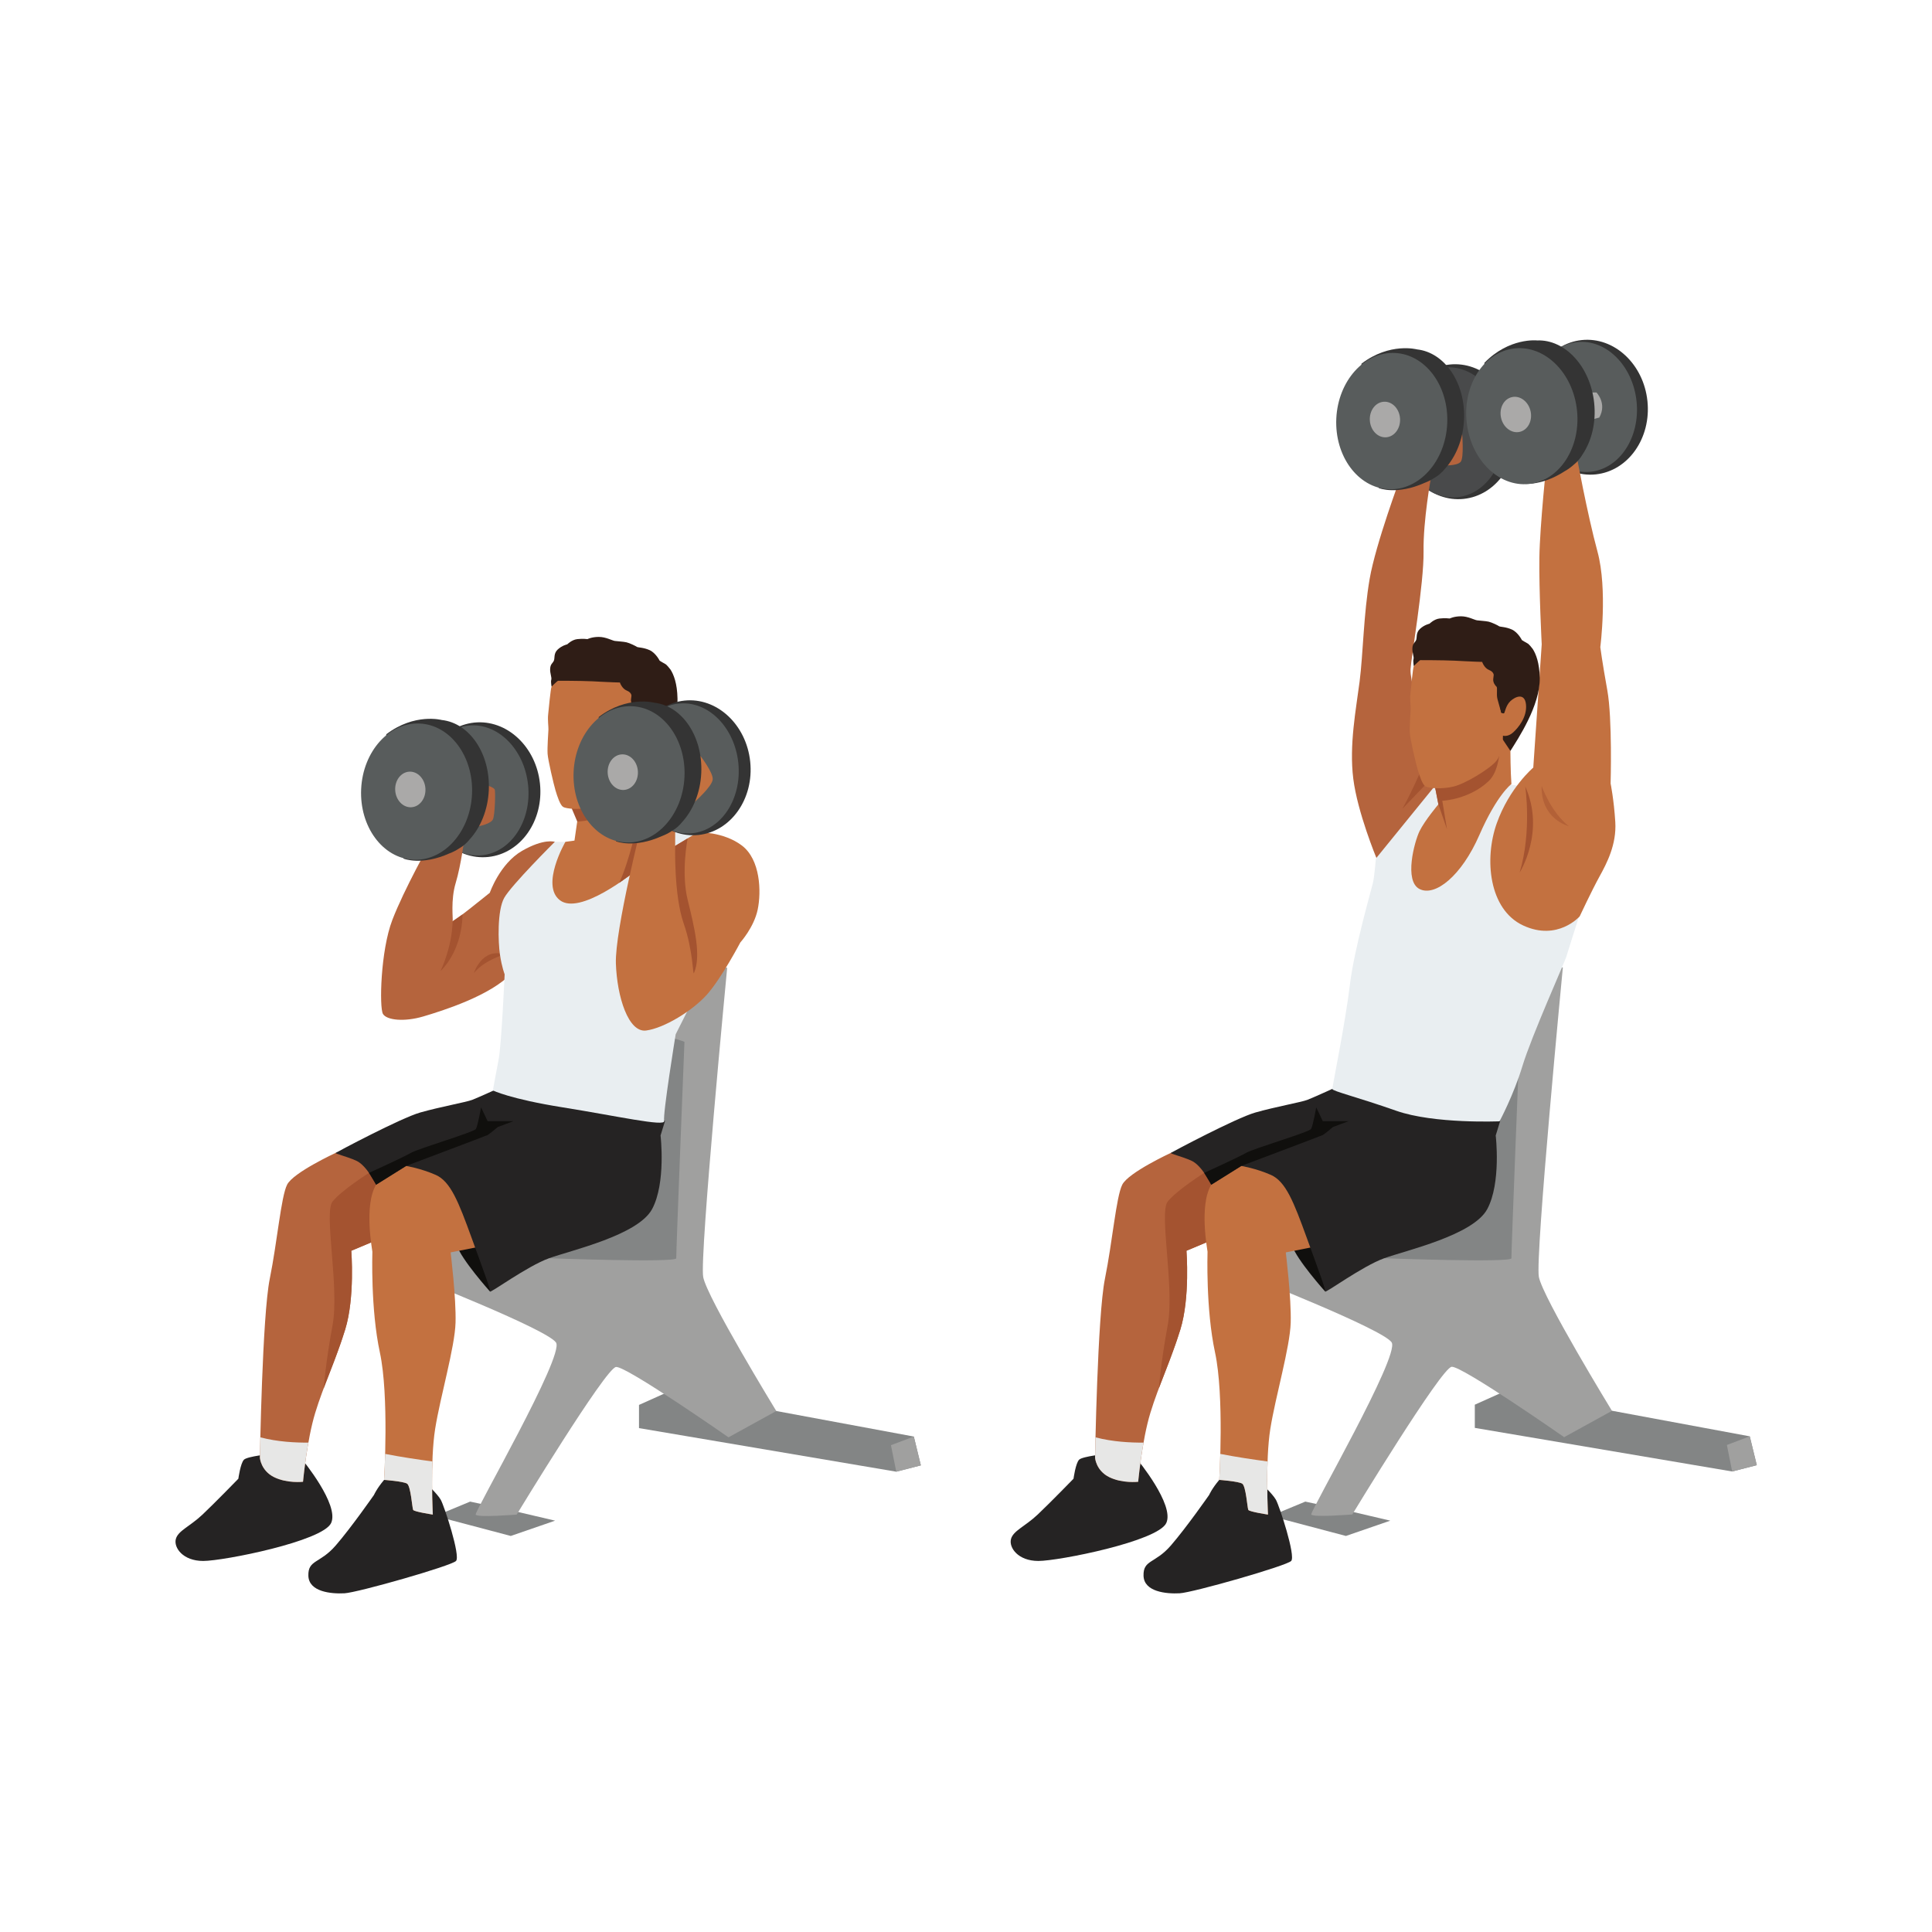 <?xml version="1.0" encoding="UTF-8" standalone="no"?>
<svg
   xmlns:dc="http://purl.org/dc/elements/1.1/"
   xmlns:cc="http://creativecommons.org/ns#"
   xmlns:rdf="http://www.w3.org/1999/02/22-rdf-syntax-ns#"
   xmlns:svg="http://www.w3.org/2000/svg"
   xmlns="http://www.w3.org/2000/svg"
   viewBox="0 0 2666.667 2666.667"
   height="2666.667"
   width="2666.667"
   xml:space="preserve"
   id="svg2"
   version="1.1"><defs
     id="defs6" /><g
     transform="matrix(1.333,0,0,-1.333,0,2666.667)"
     id="g10"><g
       transform="scale(0.1)"
       id="g12"><g
         transform="scale(1.227)"
         id="g14"><path
           id="path16"
           style="fill:none;fill-opacity:1;fill-rule:nonzero;stroke:none"
           d="M 16300,0 H 0 V 16300 H 16300 V 0" /></g><path
         id="path18"
         style="fill:#838585;fill-opacity:1;fill-rule:nonzero;stroke:none"
         d="m 5366.17,4348.7 381.84,-89.4 -459.32,-158.5 -780.67,206.4 360.16,149.4 497.99,-107.9" /><path
         id="path20"
         style="fill:#838585;fill-opacity:1;fill-rule:nonzero;stroke:none"
         d="m 8038.16,5394.6 1424.06,-264.4 72.78,-298.4 -254.73,-65.5 -2663.75,451.2 v 240.2 l 470.65,211.1 950.99,-274.2" /><path
         id="path22"
         style="fill:#a0a09f;fill-opacity:1;fill-rule:nonzero;stroke:none"
         d="m 7529.73,9984.9 c 0,0 -287.3,-2989.1 -248.48,-3202.6 38.81,-213.5 756.91,-1387.7 756.91,-1387.7 l -494.91,-272.5 c 0,0 -1057.73,738.3 -1164.48,728.6 -106.74,-9.7 -1028.62,-1528.4 -1028.62,-1528.4 0,0 -412.65,-33.9 -424.66,0 -12.02,34 919.56,1644.9 832.22,1780.7 -87.33,135.9 -1472.16,679.3 -1472.16,679.3 0,0 -353.54,378.5 123.31,892.8 476.85,514.3 2508.48,2086.3 2593.4,2134.9 84.91,48.5 428.53,174.9 428.53,174.9 h 98.94" /><path
         id="path24"
         style="fill:#838585;fill-opacity:1;fill-rule:nonzero;stroke:none"
         d="m 5684.94,6976.4 c 0,0 1319.74,-48.5 1317.32,0 -2.43,48.5 84.91,2241.6 84.91,2241.6 0,0 -459.5,174.7 -603.36,0 -143.85,-174.7 -798.87,-2241.6 -798.87,-2241.6" /><path
         id="path26"
         style="fill:#100f0d;fill-opacity:1;fill-rule:nonzero;stroke:none"
         d="m 5073.58,6631.9 c 0,0 -295.97,329.9 -344.49,480.3 -48.52,150.4 164.97,189.3 218.34,169.9 53.37,-19.5 164.97,4.8 179.52,-145.6 14.56,-150.4 -53.37,-504.6 -53.37,-504.6" /><path
         id="path28"
         style="fill:#343434;fill-opacity:1;fill-rule:nonzero;stroke:none"
         d="m 4375.28,11763.5 c 40.22,-384.2 345,-667.2 680.75,-632 335.75,35.1 575.33,375.1 535.11,759.3 -40.21,384.2 -345,667.2 -680.74,632.1 -335.76,-35.2 -575.34,-375.1 -535.12,-759.4" /><path
         id="path30"
         style="fill:#585c5c;fill-opacity:1;fill-rule:nonzero;stroke:none"
         d="m 4375.28,11763.5 c 38.81,-370.7 314.89,-645.7 616.64,-614.1 301.76,31.6 514.92,357.8 476.12,728.5 -38.81,370.7 -314.89,645.7 -616.64,614.1 -301.76,-31.6 -514.93,-357.7 -476.12,-728.5" /><path
         id="path32"
         style="fill:#b5643d;fill-opacity:1;fill-rule:nonzero;stroke:none"
         d="m 5744.56,11288.2 c 0,0 -109.98,38.8 -339.64,-93.8 -229.66,-132.6 -333.17,-433.5 -333.17,-433.5 0,0 -391.4,-317 -384.93,-294.3 6.47,22.6 -22.64,216.7 32.35,397.8 54.99,181.2 93.8,485.3 93.8,485.3 l -359.04,-74.4 c 0,0 -268.48,-475.5 -391.4,-795.8 -122.92,-320.2 -135.86,-908.9 -97.04,-973.6 38.82,-64.7 219.96,-84.1 417.27,-25.9 197.32,58.2 701.93,216.6 915.41,449.5 213.5,233 588.71,1025.5 591.95,1057.9 3.23,32.3 -145.56,300.8 -145.56,300.8" /><path
         id="path34"
         style="fill:#252323;fill-opacity:1;fill-rule:nonzero;stroke:none"
         d="m 3050.3,4950.5 80.06,-59.8 c 0,0 385.73,-466.5 298.39,-655.7 -87.33,-189.2 -1113.53,-393 -1324.59,-393 -211.06,0 -305.68,138.3 -283.85,225.6 21.84,87.3 145.56,131 276.57,254.7 131,123.8 371.18,371.2 371.18,371.2 0,0 21.83,161.5 58.22,197.2 36.39,35.7 283.84,59.8 283.84,59.8 h 240.18" /><path
         id="path36"
         style="fill:#252323;fill-opacity:1;fill-rule:nonzero;stroke:none"
         d="m 4396.73,4659.4 c 0,0 131,-118.7 167.39,-184.2 36.39,-65.5 206.53,-582.3 157.85,-633.2 -48.68,-51 -1016.65,-327.5 -1154.93,-334.8 -138.29,-7.3 -369.56,14.5 -374.01,181.9 -4.45,167.4 119.31,123.8 283.05,313 163.73,189.2 396.63,524 396.63,524 0,0 26.68,63.1 104.32,155.3 77.63,92.2 208.63,150.4 208.63,150.4 l 211.07,-172.4" /><path
         id="path38"
         style="fill:#b5643d;fill-opacity:1;fill-rule:nonzero;stroke:none"
         d="m 4030.4,7219 -393.01,-165 c 0,0 38.82,-485.2 -63.08,-815.1 -101.89,-330 -223.19,-577.4 -310.53,-863.7 -87.33,-286.3 -126.15,-713.2 -126.15,-713.2 0,0 -164.96,-19.4 -300.82,48.5 -135.86,67.9 -145.56,198.9 -145.56,198.9 0,0 24.26,1470.2 101.89,1853.5 77.63,383.3 116.45,849.1 179.53,975.2 63.07,126.2 504.6,330 504.6,330 0,0 326.65,55.2 480.35,0 153.71,-55.2 354.2,29.1 325.09,-208.7 C 4253.59,7621.7 4030.4,7219 4030.4,7219" /><path
         id="path40"
         style="fill:#a45330;fill-opacity:1;fill-rule:nonzero;stroke:none"
         d="m 5217.31,10123.7 c 11.17,-3.3 -197.31,-55.2 -310.53,-194.2 0,0 84.1,262.1 310.53,194.2" /><path
         id="path42"
         style="fill:#a45330;fill-opacity:1;fill-rule:nonzero;stroke:none"
         d="m 3352.07,5630.8 c 0,0 18.46,258.7 91.24,651.7 72.78,393 -92.19,1164.5 0,1281 92.19,116.4 377.79,296.9 377.79,296.9 l 108.34,216.1 c 9.88,-2.5 19.35,-5.3 28.18,-8.4 153.71,-55.2 354.2,29.1 325.09,-208.7 -29.12,-237.7 -252.3,-640.4 -252.3,-640.4 l -393.02,-165 c 0,0 38.82,-485.2 -63.08,-815.1 -70.68,-228.9 -150.69,-418.1 -222.24,-608.1 v 0" /><path
         id="path44"
         style="fill:#e7e7e6;fill-opacity:1;fill-rule:nonzero;stroke:none"
         d="m 3193.03,5067.4 c -37.91,-213.1 -55.4,-405.4 -55.4,-405.4 0,0 -164.96,-19.4 -300.82,48.5 -135.86,67.9 -145.56,198.9 -145.56,198.9 0,0 1.35,82.2 4.45,212.7 177.16,-47.1 367.47,-55.8 497.33,-54.7" /><path
         id="path46"
         style="fill:#c37140;fill-opacity:1;fill-rule:nonzero;stroke:none"
         d="M 5073.58,7117.1 4666.02,7037 c 0,0 58.22,-473 50.94,-727.8 -7.28,-254.7 -157.69,-764.2 -211.06,-1099 -53.37,-334.7 -24.26,-887.9 -24.26,-887.9 0,0 -194.08,29.1 -203.79,48.5 -9.7,19.5 -24.26,247.5 -63.07,271.8 -38.82,24.2 -237.75,38.8 -237.75,38.8 0,0 53.37,868.5 -43.67,1319.7 -97.04,451.3 -77.63,1028.7 -77.63,1043.2 0,14.6 -90.51,478.1 38.82,693.8 129.32,215.8 242.59,373.6 494.9,334.8 252.3,-38.8 562.84,-4.8 655.02,-232.9 92.19,-228 176.15,-354.2 136.59,-504.6 -39.55,-150.4 -107.48,-218.3 -107.48,-218.3" /><path
         id="path48"
         style="fill:#252323;fill-opacity:1;fill-rule:nonzero;stroke:none"
         d="m 6886.04,8398 -46.33,-150.4 c 0,0 58.23,-490.1 -87.33,-761.8 -145.56,-271.7 -839.4,-426.9 -1067.44,-509.4 -228.05,-82.5 -616.21,-368.8 -611.36,-344.5 4.85,24.2 -53.37,179.5 -189.22,553.1 -135.86,373.6 -218.34,587.1 -373.61,655 -155.26,68 -305.68,92.2 -305.68,92.2 l -310.52,-194.1 c 0,0 -97.05,199 -203.79,247.5 -106.74,48.5 -228.05,72.8 -213.49,82.5 14.56,9.7 669.58,359 873.36,417.3 203.79,58.2 475.5,106.7 538.58,131 63.08,24.2 264.43,116.4 264.43,116.4 0,0 647.74,111.6 870.94,97 223.19,-14.5 861.46,-431.8 861.46,-431.8" /><path
         id="path50"
         style="fill:#100f0d;fill-opacity:1;fill-rule:nonzero;stroke:none"
         d="m 5316.18,8395.5 -162.54,-60.6 c 0,0 -84.91,-72.7 -104.32,-82.4 -19.4,-9.7 -844.25,-320.3 -844.25,-320.3 l -310.52,-194.1 -73.45,122.3 c 0,0 345.16,156.6 432.49,206.4 87.34,49.8 655.02,214.8 674.43,248.7 19.41,34 53.38,223.2 53.38,223.2 l 67.92,-143.2 h 266.86" /><path
         id="path52"
         style="fill:#e7e7e6;fill-opacity:1;fill-rule:nonzero;stroke:none"
         d="m 4477.18,4872.3 c -9.85,-278 4.46,-550 4.46,-550 0,0 -194.08,29.1 -203.79,48.5 -9.7,19.5 -24.26,247.5 -63.07,271.8 -38.82,24.2 -237.75,38.8 -237.75,38.8 0,0 6.67,108.7 11.01,269.1 164.22,-32.3 345.49,-59.1 489.14,-78.2" /><path
         id="path54"
         style="fill:#a0a09f;fill-opacity:1;fill-rule:nonzero;stroke:none"
         d="m 9462.22,5130.2 72.78,-298.4 -254.73,-65.5 -54.87,274.3 236.82,89.6" /><path
         id="path56"
         style="fill:#e9eef1;fill-opacity:1;fill-rule:nonzero;stroke:none"
         d="m 6161.83,10974.4 c -24.26,14.6 -307.29,313.8 -307.29,313.8 h -109.98 c 0,0 -451.23,-449.6 -524.02,-580.6 -72.78,-131 -63.07,-456.1 -43.66,-587.1 19.4,-131 48.52,-203.8 48.52,-203.8 0,0 -32.8,-732.7 -62.5,-883.1 -29.69,-150.4 -59.13,-319.5 -59.13,-319.5 0,0 175,-88 723.28,-175.4 548.27,-87.3 1066.9,-203.8 1050.18,-140.7 -16.71,63.1 119.15,897.6 119.15,897.6 l 228.04,451.3 v 1640 l -623.97,92.1 -438.62,-504.6" /><path
         id="path58"
         style="fill:#c37140;fill-opacity:1;fill-rule:nonzero;stroke:none"
         d="m 5976.93,11499.4 -28.59,-198.3 -93.8,-12.9 c 0,0 -260.39,-449.6 -56.61,-604.9 203.78,-155.2 732.66,257.2 849.1,359.1 l 57.52,963.9 5.8,177.3 c 0,0 -292.38,100.9 -333.11,57.2 -40.74,-43.7 -400.31,-741.4 -400.31,-741.4" /><path
         id="path60"
         style="fill:#a45330;fill-opacity:1;fill-rule:nonzero;stroke:none"
         d="m 5763.33,12003.9 340.83,-308.3 489.48,583.4 c 0,0 49.64,-428.2 -119.21,-583.1 -194.24,-178.2 -455.1,-198.5 -497.5,-196.5 l -213.6,504.5" /><path
         id="path62"
         style="fill:#a45330;fill-opacity:1;fill-rule:nonzero;stroke:none"
         d="m 6600.45,11479 c 0,0 -84.19,-391.4 -188.62,-615.4 l 108.9,77.7 c 0,0 193.05,113.6 186.36,151 -6.68,37.4 -106.64,386.7 -106.64,386.7" /><path
         id="path64"
         style="fill:#c37140;fill-opacity:1;fill-rule:nonzero;stroke:none"
         d="m 7224.42,11386.9 c 0,0 262.01,9.7 456.09,-135.9 194.08,-145.6 203.79,-480.3 164.97,-664.7 -38.81,-184.4 -179.53,-339.7 -179.53,-339.7 0,0 -194.07,-368.7 -344.49,-538.5 -150.41,-169.9 -446.38,-349.4 -630.76,-373.6 -184.38,-24.3 -301.84,349.3 -313.46,693.8 -11.62,344.5 274.64,1470.9 274.64,1470.9 l 339.25,-20.2 v -232.9 l 233.29,140.8" /><path
         id="path66"
         style="fill:#a45330;fill-opacity:1;fill-rule:nonzero;stroke:none"
         d="m 7185.61,9929.5 c -12.93,-29.6 -5.87,224.9 -107.26,516.1 -101.38,291.1 -87.22,800.5 -87.22,800.5 l 129.17,78 c 0,0 -70.17,-349.7 0,-635.9 70.16,-286.3 142.94,-580.8 65.31,-758.7" /><path
         id="path68"
         style="fill:#a45330;fill-opacity:1;fill-rule:nonzero;stroke:none"
         d="m 4560.67,9949 c 0,0 119.34,240.7 126.15,517.6 l 101.89,70 c 0,0 11.32,-348.2 -228.04,-587.6" /><path
         id="path70"
         style="fill:#2f1d16;fill-opacity:1;fill-rule:nonzero;stroke:none"
         d="m 5734.24,13162 c 13.27,26.9 -4.62,74.9 40.34,117.4 44.95,42.4 99.16,53.8 99.16,53.8 0,0 45.99,47 102.77,53.8 56.79,6.9 106.73,0.3 106.73,0.3 0,0 43.59,22.7 116.77,22.8 73.18,0.1 137.23,-37.5 166.03,-41.7 28.79,-4.2 86.63,-6.5 119.87,-14 33.24,-7.4 97.53,-39 107.88,-47 10.35,-8 67.78,-5.1 132.26,-34.1 64.49,-28.9 104.39,-109.5 104.39,-109.5 0,0 44.61,-27.7 61.04,-36 l 0.55,-0.4 c 0.96,-0.6 3.3,-2.1 6.71,-4.8 11.02,-9.6 27,-29 43.92,-50.9 32.71,-50.7 69.54,-142.3 72.5,-299.3 5.4,-286.7 -226.46,-633.1 -303.77,-756.2 l -208.59,311.1 -790.91,569.3 c 0,0 -10.87,45 -3.78,69.8 7.09,24.8 -14.62,66.3 -11.54,114.7 3.09,48.5 24.4,54 37.67,80.9" /><path
         id="path72"
         style="fill:#c37140;fill-opacity:1;fill-rule:nonzero;stroke:none"
         d="m 5772.92,12977.9 c 0,0 -49.37,-58.1 -61.03,-81.3 -11.67,-23.1 -30,-237.3 -36.15,-291.4 -6.15,-54.2 4.28,-128.4 3.01,-154.7 -1.29,-26.3 -12.64,-187.2 -8.71,-250.6 3.94,-63.5 62.05,-312.1 81.67,-378 19.61,-65.9 48.71,-153.4 79.39,-172.4 30.67,-19.1 168.71,-32.8 293.12,-2 124.4,30.8 372.31,182 441.3,264.7 69,82.6 68.94,261.7 68.94,261.7 0,0 50.12,-16.5 105.23,33.5 55.1,50 144.73,159.8 133.36,286.8 -11.38,126.9 -109.93,86.1 -161.45,37.7 -51.52,-48.4 -57.03,-125.4 -67.63,-126.7 -10.59,-1.2 -20.93,2.8 -26.09,4.8 -5.18,2 -23.39,132.8 -23.86,159.2 -0.47,26.4 12.46,183.7 9.22,189.2 -3.25,5.4 -126.07,169.4 -167.34,187.2 -41.27,17.8 -662.98,32.3 -662.98,32.3" /><path
         id="path74"
         style="fill:#2f1d16;fill-opacity:1;fill-rule:nonzero;stroke:none"
         d="m 6617.88,12410 c 0,0 -27.4,92.6 -40.6,143.4 -13.21,50.9 3.18,117.3 -10.1,128.5 -13.26,11.2 -37.92,42.7 -33.35,80.6 4.57,37.9 4.57,37.9 4.57,37.9 0,0 2.86,33.5 -48.16,53.8 -51.01,20.4 -71.34,83.7 -71.34,83.7 0,0 -130.96,3.7 -181.12,7.2 -50.17,3.6 -158.23,7.9 -217.65,8.8 -59.43,0.8 -236.17,3.3 -242.32,2.1 -6.14,-1.3 -65.92,-59.4 -65.92,-59.4 0,0 3.95,110.6 17.77,113.1 13.82,2.5 3.36,45.6 192.45,47.2 189.11,1.5 306.98,51.7 458.14,-18.4 151.17,-70.1 175.28,-39 230.13,-115.9 54.84,-76.9 105.97,-208.6 88.67,-259.7 -17.29,-51.1 -81.17,-252.9 -81.17,-252.9" /><path
         id="path76"
         style="fill:#b5643d;fill-opacity:1;fill-rule:nonzero;stroke:none"
         d="m 5016.76,11879.3 c 7.28,0 99.47,-24.3 106.74,-52.1 7.28,-27.9 1.78,-260.8 -19.73,-306.9 -21.51,-46.1 -143.69,-70 -143.69,-70 0,0 -46.02,20.6 -41.98,48.9 4.04,28.4 98.66,380.1 98.66,380.1" /><path
         id="path78"
         style="fill:#343434;fill-opacity:1;fill-rule:nonzero;stroke:none"
         d="m 6552.17,11991.4 c 40.22,-384.3 345,-667.2 680.75,-632.1 335.75,35.1 575.33,375.1 535.12,759.3 -40.22,384.3 -345,667.2 -680.75,632.1 -335.75,-35.1 -575.33,-375.1 -535.12,-759.3" /><path
         id="path80"
         style="fill:#585c5c;fill-opacity:1;fill-rule:nonzero;stroke:none"
         d="m 6552.17,11991.4 c 38.81,-370.8 314.89,-645.7 616.64,-614.1 301.76,31.6 514.93,357.7 476.12,728.4 -38.81,370.8 -314.89,645.7 -616.64,614.2 -301.76,-31.6 -514.92,-357.8 -476.12,-728.5" /><path
         id="path82"
         style="fill:#c37140;fill-opacity:1;fill-rule:nonzero;stroke:none"
         d="m 7252.24,12177.5 c 0,0 132.3,-169.6 127.45,-242.4 -4.86,-72.7 -183.5,-230.4 -183.5,-230.4 0,0 -92.68,16.9 -75.89,152.8 16.78,135.9 131.94,320 131.94,320" /><path
         id="path84"
         style="fill:#343434;fill-opacity:1;fill-rule:nonzero;stroke:none"
         d="m 4574.73,12549.6 h -0.02 c 288.55,-31.7 504.34,-351 486.52,-728.8 -9.61,-203.8 -85.34,-384.1 -198.55,-507.8 -28.52,-35.6 -62.84,-66.5 -104.15,-90.5 l -1.96,-1.1 c -32.57,-21.7 -66.87,-39.5 -102.55,-52.7 -289,-129.9 -473.89,-54.8 -473.89,-54.8 0,0 -233.35,471.5 -228.17,526.4 5.19,54.8 48.09,761.6 48.09,761.6 293.29,223.5 574.68,147.7 574.68,147.7" /><path
         id="path86"
         style="fill:#585c5c;fill-opacity:1;fill-rule:nonzero;stroke:none"
         d="m 3739.57,11835.1 c -18.37,-389.5 223.71,-717.3 540.7,-732.3 316.99,-14.9 588.85,288.7 607.22,678.1 18.36,389.5 -223.72,717.4 -540.71,732.3 -316.99,15 -588.85,-288.6 -607.21,-678.1" /><path
         id="path88"
         style="fill:#aaa9a8;fill-opacity:1;fill-rule:nonzero;stroke:none"
         d="m 4092.31,11820.5 c 6.49,-101.6 81.74,-179.6 168.08,-174.1 86.34,5.5 151.08,92.4 144.59,194.1 -6.48,101.6 -81.74,179.6 -168.08,174.1 -86.34,-5.5 -151.07,-92.4 -144.59,-194.1" /><path
         id="path90"
         style="fill:#343434;fill-opacity:1;fill-rule:nonzero;stroke:none"
         d="m 6774.75,12728.8 -0.01,-0.1 c 288.55,-31.7 504.33,-351 486.51,-728.8 -9.6,-203.7 -85.34,-384.1 -198.54,-507.7 -28.53,-35.7 -62.84,-66.6 -104.16,-90.6 l -1.96,-1.1 c -32.56,-21.7 -66.87,-39.4 -102.55,-52.6 -288.99,-130 -473.88,-54.9 -473.88,-54.9 0,0 -233.36,471.6 -228.17,526.4 5.18,54.8 48.08,761.6 48.08,761.6 293.29,223.6 574.68,147.8 574.68,147.8" /><path
         id="path92"
         style="fill:#585c5c;fill-opacity:1;fill-rule:nonzero;stroke:none"
         d="m 5939.59,12014.2 c -18.37,-389.5 223.72,-717.3 540.7,-732.3 317,-14.9 588.86,288.7 607.22,678.2 18.37,389.4 -223.71,717.3 -540.7,732.2 -316.99,15 -588.85,-288.6 -607.22,-678.1" /><path
         id="path94"
         style="fill:#aaa9a8;fill-opacity:1;fill-rule:nonzero;stroke:none"
         d="m 6292.33,11999.6 c 6.49,-101.6 81.74,-179.6 168.09,-174.1 86.34,5.5 151.07,92.4 144.58,194.1 -6.48,101.7 -81.73,179.6 -168.07,174.1 -86.34,-5.5 -151.08,-92.4 -144.6,-194.1" /><path
         id="path96"
         style="fill:#343434;fill-opacity:1;fill-rule:nonzero;stroke:none"
         d="m 14475.3,15471.3 c 40.2,-384.2 345,-667.2 680.7,-632.1 335.8,35.2 575.4,375.2 535.1,759.4 -40.2,384.2 -345,667.2 -680.7,632 -335.8,-35.1 -575.3,-375.1 -535.1,-759.3" /><path
         id="path98"
         style="fill:#494a4b;fill-opacity:1;fill-rule:nonzero;stroke:none"
         d="m 14475.3,15471.3 c 38.8,-370.7 314.9,-645.7 616.6,-614.1 301.8,31.6 514.9,357.7 476.1,728.5 -38.8,370.7 -314.8,645.7 -616.6,614.1 -301.8,-31.6 -514.9,-357.7 -476.1,-728.5" /><g
         transform="scale(1.049)"
         id="g100"><path
           id="path102"
           style="fill:#343434;fill-opacity:1;fill-rule:nonzero;stroke:none"
           d="m 15103.1,14990.3 c 38.4,-366.1 328.7,-635.8 648.7,-602.3 319.9,33.5 548.2,357.5 509.9,723.6 -38.3,366.1 -328.7,635.7 -648.6,602.2 -320,-33.4 -548.3,-357.4 -510,-723.5" /></g><g
         transform="scale(1.042)"
         id="g104"><path
           id="path106"
           style="fill:#585c5c;fill-opacity:1;fill-rule:nonzero;stroke:none"
           d="m 15213.8,15100.2 c 37.3,-355.9 302.3,-619.8 592,-589.5 289.6,30.4 494.2,343.4 457,699.3 -37.3,355.9 -302.3,619.8 -591.9,589.4 -289.7,-30.3 -494.3,-343.3 -457.1,-699.2" /></g><path
         id="path108"
         style="fill:#838585;fill-opacity:1;fill-rule:nonzero;stroke:none"
         d="m 14013.9,4348.7 381.9,-89.4 -459.4,-158.5 -780.6,206.4 360.1,149.4 498,-107.9" /><g
         transform="scale(1.116)"
         id="g110"><path
           id="path112"
           style="fill:#838585;fill-opacity:1;fill-rule:nonzero;stroke:none"
           d="m 14958.1,4836 1276.6,-237.03 65.3,-267.49 -228.4,-58.72 -2387.9,404.48 v 215.32 l 421.9,189.25 852.5,-245.81" /></g><g
         transform="scale(1.024)"
         id="g114"><path
           id="path116"
           style="fill:#a0a09f;fill-opacity:1;fill-rule:nonzero;stroke:none"
           d="m 15803.4,9753.98 c 0,0 -280.7,-2919.97 -242.8,-3128.54 37.9,-208.56 739.4,-1355.6 739.4,-1355.6 l -483.5,-266.2 c 0,0 -1033.2,721.23 -1137.5,711.75 -104.3,-9.48 -1004.8,-1493.05 -1004.8,-1493.05 0,0 -403.1,-33.12 -414.9,0 -11.7,33.21 898.3,1606.85 813,1739.51 -85.3,132.76 -1438.1,663.59 -1438.1,663.59 0,0 -345.3,369.75 120.4,872.16 465.9,502.4 2450.5,2038.05 2533.5,2085.52 82.9,47.38 418.5,170.86 418.5,170.86 h 96.8" /></g><path
         id="path118"
         style="fill:#100f0d;fill-opacity:1;fill-rule:nonzero;stroke:none"
         d="m 13721.3,6631.9 c 0,0 -295.9,329.9 -344.5,480.3 -48.5,150.4 165,189.3 218.4,169.9 53.4,-19.5 165,4.8 179.5,-145.6 14.6,-150.4 -53.4,-504.6 -53.4,-504.6" /><path
         id="path120"
         style="fill:#838585;fill-opacity:1;fill-rule:nonzero;stroke:none"
         d="m 14332.7,6976.4 c 0,0 1319.7,-48.5 1317.3,0 -2.4,48.5 84.9,2241.6 84.9,2241.6 0,0 -459.5,174.7 -603.3,0 -143.9,-174.7 -798.9,-2241.6 -798.9,-2241.6" /><g
         transform="scale(1.021)"
         id="g122"><path
           id="path124"
           style="fill:#aaa9a8;fill-opacity:1;fill-rule:nonzero;stroke:none"
           d="m 16100.5,15613 h 90.2 c 0,0 109.3,-110.5 28.5,-254.2 l -118.7,-30.8 v 285" /></g><path
         id="path126"
         style="fill:#b5643d;fill-opacity:1;fill-rule:nonzero;stroke:none"
         d="m 15138.8,15528.5 c 0,0 23.6,-264.9 -15.2,-306.9 -38.8,-42.1 -184.4,-38.9 -184.4,-29.2 0,9.8 -18.1,152.1 45.9,239.4 64.1,87.4 153.7,96.7 153.7,96.7" /><path
         id="path128"
         style="fill:#252323;fill-opacity:1;fill-rule:nonzero;stroke:none"
         d="m 11698.1,4950.5 80,-59.8 c 0,0 385.7,-466.5 298.4,-655.7 -87.3,-189.2 -1113.5,-393 -1324.6,-393 -211.1,0 -305.7,138.3 -283.8,225.6 21.8,87.3 145.5,131 276.5,254.7 131,123.8 371.2,371.2 371.2,371.2 0,0 21.8,161.5 58.2,197.2 36.4,35.7 283.9,59.8 283.9,59.8 h 240.2" /><path
         id="path130"
         style="fill:#b5643d;fill-opacity:1;fill-rule:nonzero;stroke:none"
         d="m 12678.2,7219 -393.1,-165 c 0,0 38.9,-485.2 -63,-815.1 -101.9,-330 -223.2,-577.4 -310.6,-863.7 -87.3,-286.3 -126.1,-713.2 -126.1,-713.2 0,0 -165,-19.4 -300.8,48.5 -135.9,67.9 -145.6,198.9 -145.6,198.9 0,0 24.3,1470.2 101.9,1853.5 77.6,383.3 116.4,849.1 179.5,975.2 63.1,126.2 504.6,330 504.6,330 0,0 326.7,55.2 480.4,0 153.7,-55.2 354.2,29.1 325.1,-208.7 -29.2,-237.7 -252.3,-640.4 -252.3,-640.4" /><path
         id="path132"
         style="fill:#a45330;fill-opacity:1;fill-rule:nonzero;stroke:none"
         d="m 11999.8,5630.8 c 0,0 18.5,258.7 91.3,651.7 72.7,393 -92.2,1164.5 0,1281 92.2,116.4 377.8,296.9 377.8,296.9 l 108.3,216.1 c 9.9,-2.5 19.3,-5.3 28.2,-8.4 153.7,-55.2 354.2,29.1 325.1,-208.7 -29.2,-237.7 -252.3,-640.4 -252.3,-640.4 l -393.1,-165 c 0,0 38.9,-485.2 -63,-815.1 -70.7,-228.9 -150.7,-418.1 -222.3,-608.1 v 0" /><path
         id="path134"
         style="fill:#e7e7e6;fill-opacity:1;fill-rule:nonzero;stroke:none"
         d="m 11840.8,5067.4 c -37.9,-213.1 -55.4,-405.4 -55.4,-405.4 0,0 -165,-19.4 -300.8,48.5 -135.9,67.9 -145.6,198.9 -145.6,198.9 0,0 1.4,82.2 4.5,212.7 177.1,-47.1 367.4,-55.8 497.3,-54.7" /><path
         id="path136"
         style="fill:#252323;fill-opacity:1;fill-rule:nonzero;stroke:none"
         d="m 13044.5,4659.4 c 0,0 131,-118.7 167.4,-184.2 36.4,-65.5 206.5,-582.3 157.8,-633.2 -48.7,-51 -1016.6,-327.5 -1154.9,-334.8 -138.3,-7.3 -369.6,14.5 -374,181.9 -4.5,167.4 119.3,123.8 283,313 163.8,189.2 396.7,524 396.7,524 0,0 26.6,63.1 104.3,155.3 77.6,92.2 208.6,150.4 208.6,150.4 l 211.1,-172.4" /><path
         id="path138"
         style="fill:#c37140;fill-opacity:1;fill-rule:nonzero;stroke:none"
         d="m 13721.3,7117.1 -407.5,-80.1 c 0,0 58.2,-473 50.9,-727.8 -7.3,-254.7 -157.7,-764.2 -211,-1099 -53.4,-334.7 -24.3,-887.9 -24.3,-887.9 0,0 -194.1,29.1 -203.8,48.5 -9.7,19.5 -24.3,247.5 -63.1,271.8 -38.8,24.2 -237.7,38.8 -237.7,38.8 0,0 53.4,868.5 -43.7,1319.7 -97,451.3 -77.6,1028.7 -77.6,1043.2 0,14.6 -90.5,478.1 38.8,693.8 129.3,215.8 242.6,373.6 494.9,334.8 252.3,-38.8 562.8,-4.8 655,-232.9 92.2,-228 176.2,-354.2 136.6,-504.6 -39.5,-150.4 -107.5,-218.3 -107.5,-218.3" /><path
         id="path140"
         style="fill:#e7e7e6;fill-opacity:1;fill-rule:nonzero;stroke:none"
         d="m 13124.9,4872.3 c -9.8,-278 4.5,-550 4.5,-550 0,0 -194.1,29.1 -203.8,48.5 -9.7,19.5 -24.3,247.5 -63.1,271.8 -38.8,24.2 -237.7,38.8 -237.7,38.8 0,0 6.7,108.7 11,269.1 164.2,-32.3 345.5,-59.1 489.1,-78.2" /><path
         id="path142"
         style="fill:#252323;fill-opacity:1;fill-rule:nonzero;stroke:none"
         d="m 15533.8,8398 -46.3,-150.4 c 0,0 58.2,-490.1 -87.4,-761.8 -145.5,-271.7 -839.4,-426.9 -1067.4,-509.4 -228.1,-82.5 -616.2,-368.8 -611.4,-344.5 4.9,24.2 -53.3,179.5 -189.2,553.1 -135.8,373.6 -218.3,587.1 -373.6,655 -155.3,68 -305.7,92.2 -305.7,92.2 l -310.5,-194.1 c 0,0 -97,199 -203.8,247.5 -106.7,48.5 -228,72.8 -213.5,82.5 14.6,9.7 669.6,359 873.4,417.3 203.8,58.2 475.5,106.7 538.6,131 63,24.2 264.4,116.4 264.4,116.4 0,0 647.7,111.6 870.9,97 223.2,-14.5 861.5,-431.8 861.5,-431.8" /><path
         id="path144"
         style="fill:#b5643d;fill-opacity:1;fill-rule:nonzero;stroke:none"
         d="m 14252.6,11120 c 0,0 -196.5,473.1 -240.1,822.4 -43.7,349.4 29.1,720.5 65.5,1004.4 36.4,283.8 41.2,701.1 104.3,1065 63.1,363.9 320.2,1052.9 320.2,1052.9 h 315.4 c 0,0 -82.5,-446.4 -77.6,-771.5 4.8,-325.1 -128.9,-1106.3 -134.8,-1217.8 -5.9,-111.6 92.9,-451.3 92.9,-451.3 0,0 274.8,-595.2 284.5,-763.4 9.7,-168.2 -9.7,-536.9 -92.2,-629.1 -82.5,-92.2 -638.1,-111.6 -638.1,-111.6" /><path
         id="path146"
         style="fill:#a45330;fill-opacity:1;fill-rule:nonzero;stroke:none"
         d="m 14745.8,12106.9 c 0,0 -92.9,-236.6 -223.9,-475.9 l 300.8,313.8 -76.9,162.1" /><g
         transform="scale(1.003)"
         id="g148"><path
           id="path150"
           style="fill:#e9eef1;fill-opacity:1;fill-rule:nonzero;stroke:none"
           d="m 15596.4,11845.9 142.6,-25.8 561,-1340.2 c 0,0 -116.1,-362.6 -130.6,-413.4 -14.5,-50.8 -359.3,-819.57 -451.6,-1124.22 -92.4,-304.65 -237.2,-573.03 -237.2,-573.03 0,0 -674.8,-29 -1066.4,108.82 -391.7,137.83 -660.1,203.1 -660.1,224.83 0,21.73 137.9,703.58 181.3,1073.51 43.6,369.89 225,993.59 239.4,1058.89 14.6,65.3 29,246.6 29,246.6 l 780.1,959.9 612.5,-195.9" /></g><path
         id="path152"
         style="fill:#c37140;fill-opacity:1;fill-rule:nonzero;stroke:none"
         d="m 15639.5,12229.6 c 0,0 0.8,-209.6 10.5,-343 0,0 -148,-106.7 -332.4,-528.9 -184.3,-422.1 -457.2,-640.4 -619.2,-557.9 -161.9,82.5 -53.1,488.4 0,598.4 53.2,110 195.5,278.2 195.5,278.2 l -32.5,167.2 c 0,0 443.3,622 488.6,625.3 45.3,3.2 252.3,53.6 265.2,26.8 13,-26.8 24.3,-266.1 24.3,-266.1" /><path
         id="path154"
         style="fill:#a45330;fill-opacity:1;fill-rule:nonzero;stroke:none"
         d="m 14698.4,12214.7 344.9,-303.7 481.7,589.8 c 0,0 55.3,-427.5 -111.4,-584.6 -191.9,-180.8 -452.4,-204.6 -494.9,-203.2 l -220.3,501.7" /><path
         id="path156"
         style="fill:#a45330;fill-opacity:1;fill-rule:nonzero;stroke:none"
         d="m 14893.9,11676.4 89,-258 -60.7,368.7 -60.8,56.5 32.5,-167.2" /><g
         transform="scale(1.027)"
         id="g158"><path
           id="path160"
           style="fill:#c37140;fill-opacity:1;fill-rule:nonzero;stroke:none"
           d="m 15459,11740 c 0,0 -240.9,-203.1 -368.5,-562.2 -127.6,-359.1 -79.5,-869.4 267.4,-1030 346.7,-160.63 568.9,92.1 568.9,92.1 0,0 122.8,262.3 198.4,399.3 75.6,137 174.8,326 160.6,552.8 -14.1,226.7 -47.2,387.4 -47.2,387.4 0,0 18.8,652 -33.2,940.2 -51.9,288.2 -70.7,434.7 -70.7,434.7 0,0 75.5,581.1 -28.5,963.8 -103.9,382.7 -212.5,978 -212.5,978 l -297.7,-47.2 c 0,0 -70.8,-666.2 -75.6,-992.2 -4.7,-326 23.7,-874.1 23.7,-874.1 L 15459,11740" /></g><path
         id="path162"
         style="fill:#b36137;fill-opacity:1;fill-rule:nonzero;stroke:none"
         d="m 16244.4,11449.9 c 0,0 -291.1,72.8 -281.4,417.3 0,0 92.2,-266.9 281.4,-417.3" /><path
         id="path164"
         style="fill:#a45330;fill-opacity:1;fill-rule:nonzero;stroke:none"
         d="m 15793.1,11860.7 c 0,0 70.2,-466.1 -58.2,-891.1 0,0 269.1,423.8 58.2,891.1" /><path
         id="path166"
         style="fill:#100f0d;fill-opacity:1;fill-rule:nonzero;stroke:none"
         d="m 13963.9,8395.5 -162.5,-60.6 c 0,0 -84.9,-72.7 -104.3,-82.4 -19.4,-9.7 -844.3,-320.3 -844.3,-320.3 l -310.5,-194.1 -73.5,122.3 c 0,0 345.2,156.6 432.5,206.4 87.4,49.8 655.1,214.8 674.5,248.7 19.4,34 53.4,223.2 53.4,223.2 l 67.9,-143.2 h 266.8" /><g
         transform="scale(1.116)"
         id="g168"><path
           id="path170"
           style="fill:#a0a09f;fill-opacity:1;fill-rule:nonzero;stroke:none"
           d="m 16234.7,4598.97 65.3,-267.49 -228.4,-58.72 -49.1,245.9 212.2,80.31" /></g><g
         transform="scale(1.014)"
         id="g172"><path
           id="path174"
           style="fill:#343434;fill-opacity:1;fill-rule:nonzero;stroke:none"
           d="m 15696.1,16252.4 v 0 c 286.2,11.9 544.1,-267.3 583,-638.5 20.9,-200.1 -26.1,-387.2 -118.1,-524.7 -22.5,-39.1 -51.4,-74.3 -88.1,-103.8 l -1.8,-1.4 c -28.5,-26 -59.3,-48.4 -92.1,-66.6 -262.6,-169.8 -454.1,-124.1 -454.1,-124.1 0,0 -297.7,425.2 -300.9,479.5 -3,54.2 -66.4,749.9 -66.4,749.9 252.8,261.7 538.5,229.7 538.5,229.7" /></g><g
         transform="scale(1.008)"
         id="g176"><path
           id="path178"
           style="fill:#585c5c;fill-opacity:1;fill-rule:nonzero;stroke:none"
           d="m 15066,15511.6 c 40.3,-384.6 326.6,-669.8 639.7,-637 313,32.7 534,371.1 493.9,755.6 -40.3,384.6 -326.7,669.8 -639.7,637 -313,-32.7 -534.1,-371 -493.9,-755.6" /></g><g
         transform="scale(1.01)"
         id="g180"><path
           id="path182"
           style="fill:#343434;fill-opacity:1;fill-rule:nonzero;stroke:none"
           d="m 14527.4,16224.9 v 0 c 285.9,-31.5 499.7,-347.7 481.9,-721.9 -9.5,-201.9 -84.5,-380.5 -196.6,-503 -28.2,-35.3 -62.2,-65.9 -103.2,-89.7 l -1.9,-1.1 c -32.3,-21.5 -66.3,-39 -101.6,-52.1 -286.3,-128.7 -469.4,-54.4 -469.4,-54.4 0,0 -231.1,467.1 -226,521.4 5.2,54.4 47.7,754.4 47.7,754.4 290.4,221.5 569.1,146.4 569.1,146.4" /></g><path
         id="path184"
         style="fill:#aaa9a8;fill-opacity:1;fill-rule:nonzero;stroke:none"
         d="m 15542.5,15679.7 c 21.7,-99.5 107.9,-165.2 192.4,-146.8 84.5,18.5 135.4,114.2 113.7,213.7 -21.8,99.5 -107.9,165.2 -192.4,146.7 -84.5,-18.4 -135.4,-114.1 -113.7,-213.6" /><g
         transform="scale(1.004)"
         id="g186"><path
           id="path188"
           style="fill:#585c5c;fill-opacity:1;fill-rule:nonzero;stroke:none"
           d="m 13781.7,15609.4 c -18.3,-388 222.9,-714.7 538.8,-729.6 315.9,-14.9 586.7,287.6 605,675.7 18.4,388 -222.9,714.7 -538.7,729.6 -315.9,14.9 -586.8,-287.6 -605.1,-675.7" /></g><path
         id="path190"
         style="fill:#aaa9a8;fill-opacity:1;fill-rule:nonzero;stroke:none"
         d="m 14184.1,15651.1 c 6.5,-101.7 81.8,-179.6 168.1,-174.1 86.3,5.5 151.1,92.4 144.6,194.1 -6.5,101.6 -81.7,179.6 -168.1,174.1 -86.3,-5.5 -151.1,-92.4 -144.6,-194.1" /><path
         id="path192"
         style="fill:#2f1d16;fill-opacity:1;fill-rule:nonzero;stroke:none"
         d="m 14662.4,13375.4 c 13.3,26.9 -4.6,74.9 40.3,117.4 45,42.5 99.2,53.9 99.2,53.9 0,0 46,46.9 102.8,53.8 56.7,6.8 106.7,0.3 106.7,0.3 0,0 43.6,22.6 116.8,22.7 73.1,0.1 137.2,-37.5 166,-41.7 28.8,-4.2 86.6,-6.5 119.9,-13.9 33.2,-7.5 97.5,-39 107.8,-47.1 10.4,-8 67.8,-5.1 132.3,-34 64.5,-29 104.4,-109.6 104.4,-109.6 0,0 44.6,-27.7 61,-36 l 0.6,-0.3 c 0.9,-0.6 3.3,-2.2 6.7,-4.9 11,-9.5 27,-28.9 43.9,-50.8 32.7,-50.8 69.6,-142.3 72.5,-299.4 5.4,-286.6 -226.5,-633 -303.8,-756.2 l -208.5,311.2 -791,569.2 c 0,0 -10.8,45 -3.7,69.8 7,24.8 -14.7,66.3 -11.6,114.8 3.1,48.4 24.4,53.9 37.7,80.8" /><path
         id="path194"
         style="fill:#c37140;fill-opacity:1;fill-rule:nonzero;stroke:none"
         d="m 14701.1,13191.3 c 0,0 -49.4,-58.1 -61.1,-81.3 -11.6,-23.1 -30,-237.3 -36.1,-291.4 -6.2,-54.1 4.3,-128.4 3,-154.7 -1.3,-26.2 -12.6,-187.2 -8.7,-250.6 3.9,-63.4 62,-312.1 81.7,-378 19.6,-65.9 48.7,-153.4 79.3,-172.4 30.7,-19.1 168.8,-32.8 293.2,-2 124.4,30.8 372.3,182 441.3,264.7 69,82.7 68.9,261.8 68.9,261.8 0,0 50.1,-16.5 105.2,33.5 55.1,50 144.8,159.7 133.4,286.7 -11.4,127 -109.9,86.1 -161.5,37.7 -51.5,-48.4 -57,-125.4 -67.6,-126.6 -10.6,-1.3 -20.9,2.7 -26.1,4.7 -5.2,2 -23.4,132.9 -23.8,159.2 -0.5,26.4 12.4,183.8 9.2,189.2 -3.3,5.4 -126.1,169.4 -167.3,187.2 -41.3,17.9 -663,32.3 -663,32.3" /><path
         id="path196"
         style="fill:#2f1d16;fill-opacity:1;fill-rule:nonzero;stroke:none"
         d="m 15546,12623.4 c 0,0 -27.4,92.6 -40.6,143.5 -13.2,50.8 3.2,117.2 -10.1,128.4 -13.2,11.3 -37.9,42.7 -33.3,80.6 4.5,38 4.5,38 4.5,38 0,0 2.9,33.4 -48.1,53.8 -51,20.3 -71.3,83.6 -71.3,83.6 0,0 -131,3.7 -181.2,7.3 -50.1,3.5 -158.2,7.8 -217.6,8.7 -59.4,0.9 -236.2,3.4 -242.3,2.1 -6.2,-1.3 -66,-59.4 -66,-59.4 0,0 4,110.7 17.8,113.2 13.8,2.4 3.4,45.6 192.5,47.1 189.1,1.6 306.9,51.7 458.1,-18.4 151.2,-70 175.3,-39 230.1,-115.9 54.9,-76.9 106,-208.5 88.7,-259.7 -17.3,-51.1 -81.2,-252.9 -81.2,-252.9" /></g></g></svg>
